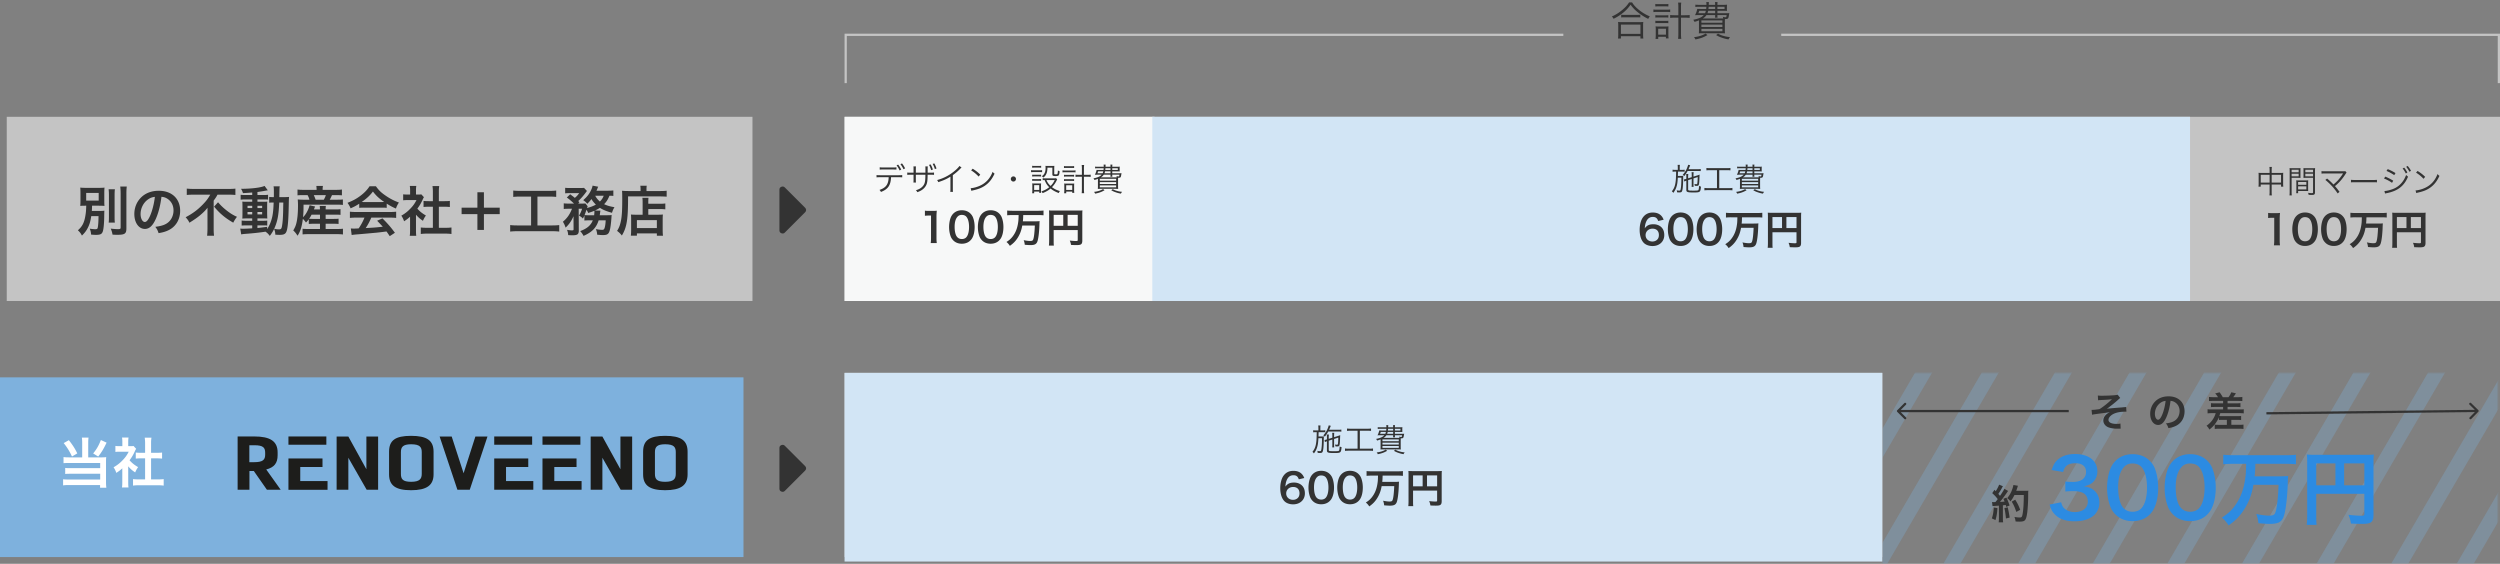 <svg width="1113" height="251" fill="none" xmlns="http://www.w3.org/2000/svg"><rect width="100%" height="100%" fill="#808080" stroke="none"/><path d="M725.262 1.078c-.792 1.224-1.494 2.034-2.772 3.132a18.774 18.774 0 01-4.896 3.132c.414.414.558.612.756 1.026a20.812 20.812 0 003.816-2.34c1.584-1.224 2.574-2.25 3.78-3.942a15.121 15.121 0 002.772 3.024 25.161 25.161 0 005.076 3.312c.216-.45.396-.756.72-1.134-1.71-.684-3.402-1.692-4.932-2.952-1.386-1.134-2.214-2.034-2.97-3.258h-1.35zm-3.51 6.696c.378-.054.846-.072 1.404-.072h5.598c.684 0 1.116.018 1.512.072V6.55c-.378.054-.81.072-1.512.072h-5.58c-.666 0-1.098-.018-1.422-.072v1.224zm-.126 9.396v-1.044h8.694v1.044h1.296a12.51 12.51 0 01-.108-1.764v-3.978c0-.702.018-1.17.09-1.656-.378.054-.756.072-1.404.072h-8.442c-.648 0-1.026-.018-1.404-.072.072.504.09.99.09 1.656v3.978c0 .684-.036 1.206-.108 1.764h1.296zm0-6.228h8.694v4.122h-8.694v-4.122zm25.578-4.158h-1.584c-.9 0-1.512-.036-2.07-.108v1.296a17.564 17.564 0 012.07-.108h1.584v6.876c0 1.278-.036 1.854-.126 2.574h1.44c-.108-.684-.144-1.422-.144-2.574V7.864h1.71c.9 0 1.494.036 2.16.108V6.676c-.594.072-1.188.108-2.16.108h-1.71V3.148c0-.774.036-1.44.126-1.998h-1.422c.09.648.126 1.152.126 1.998v3.636zm-10.26-3.888c.396-.054.846-.072 1.458-.072h2.934c.612 0 .954.018 1.422.072V1.762c-.432.072-.792.09-1.422.09h-2.934c-.648 0-1.026-.018-1.458-.09v1.134zm-.846 2.502c.504-.072.954-.09 1.548-.09h4.356c.648 0 1.134.018 1.566.09V4.21c-.414.072-.864.108-1.566.108h-4.338c-.648 0-1.08-.036-1.566-.108v1.188zm.864 2.448a8.71 8.71 0 011.296-.072h3.204c.576 0 .81.018 1.278.072V6.748c-.396.054-.666.072-1.278.072h-3.204c-.63 0-.918-.018-1.296-.072v1.098zm0 2.484a8.556 8.556 0 011.296-.072h3.204c.612 0 .846.018 1.278.072V9.232c-.396.054-.666.072-1.278.072h-3.204c-.648 0-.936-.018-1.296-.072v1.098zm1.278 6.066h3.42v.702h1.206a9.383 9.383 0 01-.108-1.53v-2.376c0-.684.018-1.026.072-1.44-.36.036-.702.054-1.224.054h-3.294c-.576 0-.864-.018-1.26-.072.072.468.09.882.09 1.476v2.394c0 .684-.036 1.206-.108 1.728h1.206v-.936zm-.018-3.618h3.456v2.664h-3.456v-2.664zm26.37-6.894v-1.08h2.574c.684 0 1.188.018 1.71.054-.054-.288-.054-.414-.054-1.008v-.612c0-.54.018-.81.072-1.17-.396.072-.882.09-1.71.09h-2.592v-.18c0-.45.018-.684.09-1.062h-1.188c.072.378.09.612.09 1.044v.198h-2.862c.036-.648.054-1.062.072-1.224h-1.17c.072.468.09.666.09 1.224h-3.168c-.9 0-1.332-.018-1.782-.09v1.044c.522-.072 1.044-.09 1.782-.09h3.132a8.867 8.867 0 01-.09.972h-2.322c-.828 0-1.242-.018-1.638-.054-.252 1.152-.504 1.854-1.008 2.826.468-.036.918-.054 1.602-.054h2.304c-.936 1.026-2.16 1.566-4.716 2.106.288.306.432.558.576.918 1.008-.288 1.386-.414 1.998-.684v3.996c0 .846-.018 1.44-.072 1.818.468-.054 1.152-.072 1.998-.072h7.65c.864 0 1.548.018 2.016.072-.054-.432-.072-.936-.072-1.854v-2.898c0-.648.018-1.206.036-1.656.198.018.342.018.468.018.432 0 .738-.108.918-.324.18-.216.27-.54.414-1.458.072-.45.072-.468.162-.864-.432.054-.72.054-1.728.054h-3.582zm1.494 2.322h-8.01c.702-.396 1.17-.81 1.638-1.494h3.87v.18c0 .396-.018.666-.09.972h1.188c-.072-.306-.09-.576-.09-.99v-.162h4.104c-.126.936-.162.972-.576.972-.27 0-.612-.072-1.116-.234.09.27.126.432.18.756h-1.098zm-6.642-3.402c-.108.468-.18.666-.36 1.08h-2.97c.126-.306.198-.486.396-1.08h2.934zm4.14 0v1.08h-3.438c.18-.432.234-.612.324-1.08h3.114zm0-1.782v.972h-2.988c.036-.36.036-.378.09-.972h2.898zm1.008 0h3.168v.972h-3.168v-.972zm-7.128 6.048h9.342v1.062h-9.342V9.07zm0 1.89h9.342v1.062h-9.342V10.96zm0 1.89h9.342v1.08h-9.342v-1.08zm1.872 2.106c-1.656.9-2.97 1.296-5.184 1.602.288.306.45.576.648 1.008 2.412-.504 3.492-.9 5.364-1.944l-.828-.666zm4.68.666c1.098.63 1.638.864 2.844 1.26 1.026.342 1.566.468 2.664.666.252-.468.342-.612.684-1.026-1.188-.126-1.782-.234-2.7-.486-1.062-.288-1.584-.486-2.646-1.062l-.846.648z" fill="#333"/><path d="M0 168h331v80H0v-80z" fill="#7EB1DD"/><g clip-path="url(#clip0)" fill="#1D1D1B"><path d="M118.818 218.021l-5.83-8.345h-1.939v8.345h-5.259v-23.712h7.392c7.084 0 10.416 2.096 10.416 7.125v1.237c0 3.524-1.527 5.42-5.069 6.343l6.423 9.007h-6.134zm-5.636-12.26c3.803 0 4.872-1.057 4.872-3.323v-.8c0-2.244-.72-3.418-4.8-3.418h-2.248v7.541h2.176zm32.111-11.452h-16.879v3.696h16.879v-3.696zm-11.619 19.864v-6.251h9.901v-3.82h-15.161v13.944h17.409v-3.873h-12.149zm29.443-19.833v14.575l-8.033-14.575h-5.22v23.681h5.22v-14.226l8.148 14.226h5.105V194.34h-5.22zm10.096 16.817v-10.036c0-5.025 2.707-7.087 9.786-7.087 7.08 0 10.025 2.062 10.025 7.087v10.036c0 4.898-3.048 7.087-10.025 7.087s-9.786-2.189-9.786-7.087zm14.551-.208v-9.617c0-2.156-.684-3.545-4.749-3.545-3.811 0-4.531 1.389-4.531 3.545v9.617c0 2.259.72 3.549 4.531 3.549s4.749-1.29 4.749-3.549zm29.261-16.609l-7.895 23.706h-5.485l-7.922-23.706h5.37l5.299 16.358 5.251-16.358h5.382zm19.887-.031h-16.883v3.696h16.883v-3.696zm-11.627 19.864v-6.251h9.901v-3.82h-15.157v13.944h17.405v-3.873h-12.149zm33.104-19.864h-16.875v3.696h16.875v-3.696zm-11.616 19.864v-6.251h9.902v-3.82h-15.161v13.944h17.409v-3.873h-12.15zm29.444-19.833v14.575l-8.034-14.575h-5.22v23.681h5.22v-14.226l8.145 14.226h5.105V194.34h-5.216zm10.095 16.817v-10.036c0-5.025 2.707-7.087 9.787-7.087 7.08 0 10.016 2.062 10.016 7.087v10.036c0 4.898-3.051 7.087-10.016 7.087s-9.787-2.189-9.787-7.087zm14.544-.208v-9.617c0-2.156-.681-3.545-4.749-3.545-3.815 0-4.531 1.389-4.531 3.545v9.617c0 2.259.716 3.549 4.531 3.549 3.815 0 4.749-1.29 4.749-3.549z"/></g><path d="M36.589 203.621H30.78c-1.08 0-1.704-.024-2.496-.144v2.736c.72-.072 1.416-.096 2.472-.096h13.848v2.304H31.357c-1.152 0-1.776-.024-2.328-.096v2.688c.576-.072 1.248-.096 2.304-.096h13.272v2.568H30.589c-1.176 0-1.824-.024-2.496-.12v2.736c.672-.12 1.488-.168 2.616-.144h13.848v1.176h2.784c-.096-.768-.144-1.56-.144-2.736v-8.88c0-.84.024-1.392.096-2.016-.648.096-1.104.12-1.92.12h-6.096v-6.432c0-1.032.048-1.752.144-2.376h-2.976c.096.672.144 1.392.144 2.376v6.432zm-8.232-6.36c1.608 2.016 2.592 3.624 3.696 5.976l2.352-1.392c-.984-2.064-1.968-3.6-3.744-5.88l-2.304 1.296zm16.56-1.368c-1.032 2.616-1.848 4.008-3.432 5.976l2.232 1.392c1.56-1.992 2.328-3.264 3.744-6.192l-2.544-1.176zm12.168 11.712c1.032 1.2 1.848 1.896 3.096 2.712.384-.912.744-1.584 1.32-2.352-1.584-.912-2.688-1.776-3.816-3.048 1.152-1.584 1.608-2.376 2.4-4.104.168-.408.312-.648.528-1.008l-1.152-1.248c-.312.048-.648.072-1.392.072h-.984v-1.968c0-.792.048-1.32.144-1.872h-2.904c.096.552.144 1.2.144 1.824v2.016h-1.2c-.792 0-1.296-.024-1.896-.096v2.664a16.433 16.433 0 012.016-.096H57.3c-.792 1.536-1.488 2.52-2.616 3.696-1.296 1.368-2.448 2.28-4.128 3.24.504.72.936 1.584 1.224 2.496 1.224-.792 1.728-1.176 2.664-2.04v6.024c0 1.128-.024 1.776-.144 2.496h2.904c-.096-.72-.12-1.32-.12-2.448v-6.96zm10.176-3.552h2.544c.84 0 1.584.048 2.352.12v-2.712c-.672.096-1.272.12-2.352.12H67.26v-4.224c0-1.032.024-1.536.168-2.496h-3c.12.936.168 1.512.168 2.496v4.224h-1.8c-1.032 0-1.656-.024-2.352-.12v2.712c.768-.072 1.536-.12 2.352-.12h1.8v9.384H61.98c-1.152 0-1.992-.048-2.76-.144v2.904c.84-.12 1.752-.168 2.712-.168h8.208c.96 0 1.896.048 2.736.168v-2.904c-.744.096-1.536.144-2.736.144h-2.88v-9.384z" fill="#fff"/><path d="M3 52h332v82H3V52z" fill="#C4C4C4"/><path d="M43.864 96.208c-.024 2.496-.144 4.176-.36 5.184-.096.48-.36.648-1.032.648-.72 0-1.392-.072-2.52-.24.36.864.528 1.56.6 2.64 1.056.096 1.608.12 2.136.12 2.064 0 2.712-.36 3.12-1.656.36-1.152.6-4.104.6-7.44.024-.96.024-1.2.072-1.68-.648.096-1.296.12-2.28.12h-3.312c.048-.912.072-1.032.096-2.328h2.52c1.368 0 2.232.024 3.024.096-.072-.552-.096-1.032-.096-2.496v-3.12c0-1.176.024-1.704.096-2.544-.672.096-1.416.12-2.952.12h-4.848c-1.392 0-2.256-.024-3-.12.072.912.096 1.416.096 2.64v2.904c0 1.224-.024 1.776-.096 2.616.768-.072 1.248-.096 2.664-.096-.048 1.968-.144 3.12-.408 4.632-.528 3-1.368 4.632-3.312 6.312.888.84 1.176 1.2 1.8 2.352 1.32-1.272 2.04-2.256 2.784-3.768.672-1.416 1.032-2.712 1.368-4.896h3.24zm-5.496-10.32h5.568v3.432h-5.568v-3.432zm9.984-1.632c.096.744.144 1.56.144 2.928v9.12c0 1.608-.024 2.112-.12 2.808h2.76c-.096-.72-.12-1.32-.12-2.856v-9.072c0-1.416.024-2.136.144-2.928h-2.808zm5.184-1.224c.12 1.056.168 2.112.168 3.264v15c0 .576-.24.72-1.152.72-.696 0-1.872-.072-3.264-.24.408.912.624 1.632.816 2.688 1.128.048 1.464.072 1.992.072 3.504 0 4.176-.48 4.176-2.904V86.296c0-1.368.048-2.304.168-3.264h-2.904zm18.336 4.584c1.056.096 1.68.288 2.424.72 1.92 1.152 2.952 3.024 2.952 5.328 0 2.568-1.248 4.848-3.336 6-1.128.648-2.568 1.032-4.776 1.32.768 1.008 1.056 1.536 1.464 2.808 1.68-.288 2.616-.528 3.768-1.008 3.672-1.488 5.832-4.8 5.832-8.952 0-5.4-3.744-8.904-9.504-8.904-3.408 0-6.24 1.152-8.256 3.36-1.704 1.872-2.64 4.344-2.64 6.984 0 3.864 1.968 6.648 4.704 6.648 1.968 0 3.504-1.416 4.872-4.512 1.2-2.712 2.04-6.024 2.496-9.792zm-2.928.024c-.288 2.712-1.08 5.952-1.992 8.112-.864 2.064-1.68 3.072-2.472 3.072-1.056 0-1.896-1.56-1.896-3.528 0-2.568 1.248-5.04 3.264-6.48.984-.696 1.848-1.032 3.096-1.176zm24.672-.984c-1.032 1.8-1.824 2.856-3.408 4.464-2.232 2.304-4.464 3.96-7.56 5.592.864.96 1.296 1.584 1.68 2.448 2.136-1.344 3.384-2.208 4.56-3.168 1.512-1.248 2.664-2.4 3.504-3.504-.024 1.056-.024 1.368-.024 2.232v7.2c0 1.008-.072 2.112-.168 3.024h3.096c-.12-.912-.168-1.896-.168-3.024v-12.6c.936-1.272 1.224-1.728 1.704-2.664h4.848c1.032 0 2.16.048 3.12.144v-2.832c-.768.096-1.776.144-3.192.144H86.344c-1.2 0-2.232-.048-3.192-.144V86.8c.96-.096 2.256-.144 3.288-.144h7.176zm1.704 5.328c2.376 2.928 4.896 5.064 8.52 7.152.528-1.056.96-1.704 1.656-2.616-1.752-.768-3.12-1.632-4.92-3.072-1.392-1.128-2.304-2.016-3.504-3.408l-1.752 1.944zm16.968-5.16h-2.928c-.984 0-1.584-.024-2.232-.12v2.208c.672-.096 1.224-.12 2.232-.12h2.928v1.032h-2.064c-1.056 0-1.68-.024-2.352-.072.048.6.072 1.056.072 2.184v3.096c0 1.176-.024 1.68-.072 2.28a29.345 29.345 0 012.328-.072h2.088v1.056h-2.448c-1.08 0-1.584-.024-2.256-.12v2.256c.648-.072 1.464-.096 2.232-.096h2.472v1.32c-2.544.144-3 .168-4.08.168-.528 0-.744 0-1.248-.048l.432 2.568c.576-.096.936-.144 1.392-.192 4.392-.336 6.144-.528 9.432-1.008.816.576 1.392 1.152 1.896 1.896.96-1.296 1.344-1.92 1.92-3.144.384 1.032.504 1.536.552 2.592.36.024 1.536.072 1.92.072 1.8 0 2.568-.36 3-1.416.6-1.392.912-4.776 1.032-10.968.072-3.456.072-3.648.168-4.512-.648.072-1.224.096-2.256.096h-2.088c.072-4.152.072-4.152.192-4.8h-2.76c.12.672.144 1.056.144 3.048 0 .744 0 1.152-.024 1.752h-.36c-.816 0-1.224-.024-1.704-.096v2.592c.624-.072 1.008-.096 1.992-.096-.12 3.096-.264 4.584-.624 6.336-.456 2.04-1.248 3.984-2.28 5.52v-1.032c-2.256.312-3.072.408-4.32.528v-1.176h2.688c.912 0 1.248.024 1.68.12V98.2c-.552.072-1.056.096-2.256.096h-2.112V97.24h2.232c1.128 0 1.608 0 2.16.048-.024-.312-.048-1.032-.072-2.184v-3.24c0-1.224.024-1.608.072-2.112-.504.048-.936.072-2.016.072h-2.376v-1.032h3c1.056 0 1.368.024 1.728.096v-2.184c-.552.096-1.104.12-2.232.12h-2.496V85.48c1.2-.168 2.4-.36 3.288-.528a18.605 18.605 0 011.32-.216l-1.44-1.968c-1.632.768-5.76 1.272-10.464 1.296.456.816.648 1.248.84 1.92 1.8-.096 2.472-.144 4.128-.288v1.128zm0 4.8v1.008H110.2v-1.008h2.088zm2.328 0h2.088v1.008h-2.088v-1.008zm-2.328 2.76v1.056H110.2v-1.056h2.088zm2.328 0h2.088v1.056h-2.088v-1.056zm11.52-4.224c-.024.792-.024.936-.048 1.68-.024 1.944-.024 1.944-.048 2.784-.096 2.664-.168 3.696-.336 4.968-.288 2.232-.456 2.52-1.536 2.52-.528 0-.888-.048-2.112-.24 1.464-3.216 2.016-6 2.256-11.712h1.824zm11.328 9.552a20.213 20.213 0 012.208-.096h2.784v2.328h-5.496c-1.032 0-1.656-.024-2.256-.12v2.544c.84-.096 1.488-.12 2.304-.12h13.32c.912 0 1.632.048 2.352.144v-2.568c-.6.072-1.32.12-2.28.12h-5.424v-2.328h3.6c1.056 0 1.464.024 2.16.096V97.36c-.6.072-1.032.096-2.16.096h-3.6V95.56h4.296c1.104 0 1.632.024 2.328.096v-2.544c-.6.096-1.128.12-2.304.12h-4.32c0-.696.024-1.032.096-1.536h-2.736c.072.408.096.792.096 1.536h-2.688c.288-.696.288-.696.528-1.296l-2.424-.552c-.48 1.536-.696 2.064-1.248 3.072-.528.96-1.008 1.584-1.68 2.256.168-1.824.216-2.808.216-5.592h14.832c1.248 0 1.92.024 2.688.12v-2.448c-.672.096-1.392.12-2.688.12H146.8c.408-.72.528-.984 1.008-2.04h1.848c1.272 0 1.872.024 2.568.096v-2.592c-.696.096-1.464.144-2.712.144h-5.88v-.24c0-.576.048-1.008.144-1.512h-2.952c.072.552.12 1.008.12 1.512v.24h-5.88c-1.224 0-1.968-.048-2.616-.144v2.592c.672-.072 1.176-.096 2.448-.096h2.04c.456.864.576 1.152.816 2.04h-2.472c-1.08 0-1.8-.024-2.736-.12.072.792.12 1.68.12 2.64 0 3.432-.264 6.12-.744 7.992-.312 1.2-.648 1.944-1.368 3.168.792.744 1.128 1.152 1.92 2.352 1.272-1.968 1.92-4.008 2.352-7.512.552.528.912.96 1.392 1.656.648-.696.864-.96 1.248-1.464v2.088zm4.992-4.152v1.896h-2.808c-1.008 0-1.56-.024-2.04-.072.456-.624.696-1.056 1.104-1.824h3.744zm-1.944-6.648c-.288-.84-.432-1.224-.816-2.04h5.376c-.312.864-.48 1.248-.912 2.04h-3.648zm19.416 3.624a19.2 19.2 0 012.064-.096h8.016c.912 0 1.536.024 2.16.096v-1.872c1.68 1.056 2.592 1.536 4.104 2.184.336-.984.648-1.656 1.32-2.688-2.184-.792-4.128-1.8-6.168-3.24-1.824-1.272-2.784-2.208-4.056-3.984h-2.856c-.984 1.536-2.208 2.808-3.792 4.032-1.824 1.416-3.432 2.304-6.024 3.336.6.816.984 1.488 1.392 2.448 1.68-.744 2.352-1.104 3.84-2.064v1.848zm2.088-2.592c-.432 0-.576 0-.984-.024 2.232-1.56 3.72-2.952 4.992-4.656 1.44 1.896 2.808 3.144 5.016 4.656-.456.024-.672.024-1.056.024h-7.968zm.24 6.936c-.648 1.632-1.392 3.024-2.568 4.8a53.393 53.393 0 01-2.112.096c-.336 0-.744-.024-1.392-.072l.384 2.928c.552-.12 1.752-.24 3.096-.336.96-.072 5.712-.504 8.088-.72a185.25 185.25 0 004.32-.528c.408.576.648.912 1.44 2.088l2.304-1.512c-1.944-2.616-2.976-3.816-5.544-6.408l-2.376 1.056a111.532 111.532 0 012.52 2.664c-3.36.36-3.36.36-7.608.6 1.008-1.488 1.752-2.904 2.496-4.656h8.256c1.2 0 2.016.048 2.808.144V94.24c-.792.096-1.632.144-2.808.144h-14.952c-1.128 0-2.04-.048-2.832-.144v2.784c.792-.096 1.608-.144 2.832-.144h3.648zm22.944-1.296c1.032 1.2 1.848 1.896 3.096 2.712.384-.912.744-1.584 1.32-2.352-1.584-.912-2.688-1.776-3.816-3.048 1.152-1.584 1.608-2.376 2.4-4.104.168-.408.312-.648.528-1.008l-1.152-1.248c-.312.048-.648.072-1.392.072h-.984V84.64c0-.792.048-1.32.144-1.872h-2.904c.096.552.144 1.2.144 1.824v2.016h-1.2c-.792 0-1.296-.024-1.896-.096v2.664a16.433 16.433 0 012.016-.096h3.912c-.792 1.536-1.488 2.52-2.616 3.696-1.296 1.368-2.448 2.28-4.128 3.24.504.72.936 1.584 1.224 2.496 1.224-.792 1.728-1.176 2.664-2.04v6.024c0 1.128-.024 1.776-.144 2.496h2.904c-.096-.72-.12-1.32-.12-2.448v-6.96zm10.176-3.552h2.544c.84 0 1.584.048 2.352.12V89.44c-.672.096-1.272.12-2.352.12h-2.544v-4.224c0-1.032.024-1.536.168-2.496h-3c.12.936.168 1.512.168 2.496v4.224h-1.8c-1.032 0-1.656-.024-2.352-.12v2.712c.768-.072 1.536-.12 2.352-.12h1.8v9.384h-2.616c-1.152 0-1.992-.048-2.76-.144v2.904c.84-.12 1.752-.168 2.712-.168h8.208c.96 0 1.896.048 2.736.168v-2.904c-.744.096-1.536.144-2.736.144h-2.88v-9.384zm20.064 3.288h7.032v-2.88h-7.032V85.6h-2.904v6.84h-7.032v2.88h7.032v7.056h2.904V95.32zm21-7.8v12.84h-6c-1.464 0-2.328-.048-3.312-.168v2.904c1.008-.12 2.016-.168 3.264-.168h15.312c1.296 0 2.376.048 3.264.168v-2.904c-.96.12-1.872.168-3.264.168h-6.432V87.52h5.28c1.296 0 2.088.048 3.072.144v-2.832c-.912.096-1.68.144-3.096.144h-12.912c-1.464 0-2.28-.048-3.12-.144v2.832a27.962 27.962 0 013.096-.144h4.848zm27.48 10.584c-.96 2.28-2.544 3.624-5.616 4.776a9.774 9.774 0 011.488 2.136c3.792-1.656 5.688-3.624 6.72-6.912h3.144c-.072 1.2-.144 1.92-.312 2.712-.264 1.224-.504 1.512-1.272 1.512-.72 0-1.656-.12-2.76-.336.36 1.008.48 1.536.552 2.496 1.104.12 1.872.168 2.544.168 1.872 0 2.496-.384 2.976-1.848.336-.984.648-3.168.84-6.024.024-.504.024-.504.096-1.056-.432.072-.84.096-1.896.096h-3.408c.048-.432.096-.6.12-.936.024-.216.048-.264.048-.384a8.05 8.05 0 01.072-.432c0-.144 0-.144.024-.312l-2.448-.024c1.032-.48 1.584-.768 2.232-1.224 1.392.912 2.784 1.488 5.4 2.232.36-1.152.528-1.56 1.104-2.496-2.064-.36-3.192-.672-4.608-1.344 1.128-1.2 1.632-1.992 2.376-3.768.744 0 1.176.024 1.728.096v-2.448c-.624.072-1.416.12-2.544.12h-4.968c.192-.408.288-.624.408-.936.144-.384.288-.72.36-.84l-2.496-.48c-.144.744-.264 1.08-.6 1.824-.816 1.824-1.776 3.072-3.576 4.632.744.504 1.272.96 1.824 1.632.936-.984 1.272-1.344 1.848-2.112.504.888 1.128 1.656 1.968 2.472-1.176.648-2.424 1.128-3.936 1.488a4.39 4.39 0 01.288-.744l-1.032-1.272c-.456.048-.912.072-1.752.072h-1.44l.528-.576c-.216-.264-.312-.336-.528-.576.936-.768 2.328-2.352 3.36-3.768.24-.336.432-.576.528-.696l-1.296-1.392c-.504.048-.816.072-2.04.072h-4.104c-1.056 0-1.608-.024-2.256-.096v2.472c.624-.072 1.224-.096 2.064-.096h4.176c-.624.888-1.152 1.488-1.944 2.112-.6-.528-.72-.6-2.064-1.608l-1.488 1.44c1.104.792 2.04 1.584 3.192 2.712h-2.4c-.984 0-1.56-.024-2.16-.12v2.544c.552-.096 1.104-.12 2.016-.12h1.656c-1.032 2.592-2.112 4.128-4.056 5.784.552.888.84 1.488 1.2 2.616 1.512-1.392 2.616-2.976 3.528-5.088l.024 5.736c.024.48-.12.576-.768.576-.456 0-1.152-.072-2.136-.24.336.888.456 1.44.504 2.352.72.048 1.464.072 1.992.072 1.152 0 1.896-.168 2.232-.48.36-.36.504-.864.504-1.608l-.048-9.72h1.512a12.784 12.784 0 01-1.368 3.048c.792.432 1.08.648 1.752 1.32.312-.648.408-.816.648-1.416V98.2c.528-.072.96-.096 1.896-.096h1.848zm-1.704-2.28c-1.08 0-1.536-.024-1.968-.072.336-.864.528-1.368.84-2.376.384.6.504.792.792 1.44 1.32-.432 1.824-.6 2.736-.984a.468.468 0 01.024.192c0 .576-.048 1.128-.12 1.8h-2.304zm6.552-8.688c-.456 1.152-.84 1.704-1.704 2.592-.936-.84-1.608-1.656-2.064-2.592h3.768zm17.328 8.448h-3.072c-1.008 0-1.536-.024-2.136-.096.072.624.096 1.224.096 2.112v4.368c0 1.32-.048 2.28-.144 2.952h2.712v-1.008h8.88v1.032h2.736c-.12-.768-.144-1.632-.144-3.12v-3.912c0-1.032.024-1.656.096-2.424-.576.072-1.104.096-2.112.096h-4.392v-2.52h5.136c.936 0 1.752.048 2.448.144v-2.64c-.552.096-1.32.144-2.544.144h-5.04v-.288c0-1.32.024-1.824.096-2.376h-2.736c.096.6.12 1.056.12 2.376v5.16zm-2.544 2.4h8.88v3.552h-8.88v-3.552zm1.632-12.936h-5.424a32.51 32.51 0 01-2.832-.12c.072.84.096 1.608.096 3.648 0 4.728-.144 7.296-.504 9.336-.384 2.088-.84 3.384-1.8 4.872 1.056.816 1.416 1.176 2.136 2.064 2.208-3.6 2.784-7.224 2.76-17.4h14.208c1.176 0 2.256.048 2.976.12v-2.664c-.648.096-1.608.144-3.024.144h-5.952v-.864c0-.696.024-1.104.12-1.488h-2.88c.072.432.12.816.12 1.464v.888z" fill="#333"/><path d="M376 52h737v82H376V52zm0 114h462v82H376v-82z" fill="#C4C4C4"/><path d="M376 52h138v82H376V52z" fill="#F7F8F8"/><path d="M376 15h320v1H376v-1zm417 0h320v1H793v-1zm319 1h1v21h-1V16zm-736 0h1v21h-1V16z" fill="#C4C4C4"/><mask id="a" maskUnits="userSpaceOnUse" x="838" y="166" width="274" height="85"><path d="M838 166h274v85H838v-85z" fill="#C4C4C4"/></mask><g mask="url(#a)" fill="#7EB1DD" fill-opacity=".3"><path d="M914.642 110.376l3.022 7.822-85.995 147.422-3.022-7.822 85.995-147.422zm-27.393-3.901l3.022 7.822-85.995 147.422-3.022-7.822 85.995-147.422zm268.451 38.227l3.02 7.822-85.99 147.422-3.02-7.822 85.99-147.422zm-211.002-30.047l3.022 7.822-85.995 147.422-3.022-7.821 85.995-147.423zm30.681 4.369l3.022 7.822-85.995 147.422-3.022-7.822 85.995-147.422zm30.681 4.369l3.02 7.822-85.994 147.422-3.022-7.821 85.996-147.423zm30.68 4.369l3.02 7.822-85.994 147.422-3.022-7.822 85.996-147.422zm30.68 4.369l3.02 7.822-85.993 147.422-3.023-7.822 85.996-147.422zm30.68 4.369l3.02 7.821-85.99 147.423-3.03-7.822 86-147.422zm30.68 4.369l3.02 7.822-85.99 147.422-3.03-7.822 86-147.422z"/></g><path d="M417.064 108.216c-.108-.738-.144-1.386-.144-2.34v-9.108c0-1.08.036-1.908.144-2.97-.648.072-.918.09-1.836.09h-1.656c-.846 0-1.242-.018-1.8-.108v2.286a16.008 16.008 0 011.854-.108h.864v9.918c0 .936-.036 1.638-.144 2.34h2.718zm11.14.288c1.872 0 3.366-.72 4.374-2.124.846-1.17 1.332-3.114 1.332-5.328 0-1.476-.234-2.916-.702-4.176-.234-.648-.648-1.278-1.188-1.818-.954-.954-2.268-1.458-3.798-1.458-1.998 0-3.618.882-4.59 2.502-.666 1.098-1.098 3.078-1.098 4.986 0 1.458.234 2.862.702 4.14.234.648.648 1.278 1.188 1.818.954.954 2.25 1.458 3.78 1.458zm.018-2.088c-.99 0-1.746-.378-2.304-1.17-.576-.828-.918-2.394-.918-4.284 0-1.962.396-3.438 1.188-4.374.522-.63 1.152-.918 2.016-.918.81 0 1.53.27 1.962.756.81.882 1.26 2.52 1.26 4.608 0 2.106-.45 3.78-1.26 4.626-.45.486-1.152.756-1.944.756zm12.797 2.088c1.872 0 3.366-.72 4.374-2.124.846-1.17 1.332-3.114 1.332-5.328 0-1.476-.234-2.916-.702-4.176-.234-.648-.648-1.278-1.188-1.818-.954-.954-2.268-1.458-3.798-1.458-1.998 0-3.618.882-4.59 2.502-.666 1.098-1.098 3.078-1.098 4.986 0 1.458.234 2.862.702 4.14.234.648.648 1.278 1.188 1.818.954.954 2.25 1.458 3.78 1.458zm.018-2.088c-.99 0-1.746-.378-2.304-1.17-.576-.828-.918-2.394-.918-4.284 0-1.962.396-3.438 1.188-4.374.522-.63 1.152-.918 2.016-.918.81 0 1.53.27 1.962.756.81.882 1.26 2.52 1.26 4.608 0 2.106-.45 3.78-1.26 4.626-.45.486-1.152.756-1.944.756zm12.454-10.674c-.054 2.214-.072 2.394-.252 3.582-.36 2.394-1.134 4.302-2.394 5.94-.792 1.026-1.458 1.62-2.772 2.466a6.267 6.267 0 011.512 1.728c1.62-1.152 2.574-2.142 3.528-3.654 1.026-1.656 1.62-3.24 1.998-5.382h5.598c-.126 3.132-.378 5.328-.738 6.21-.198.504-.522.648-1.404.648-.702 0-1.782-.144-2.826-.36.288.72.396 1.242.486 2.052 1.584.126 1.962.144 2.556.144 1.782 0 2.574-.396 3.024-1.512.45-1.098.81-3.96.936-7.128.054-1.602.054-1.62.108-2.034-.54.072-1.242.09-2.304.09h-5.166c.108-.99.126-1.386.162-2.79h6.75c.81 0 1.584.036 2.286.108v-2.124a22.26 22.26 0 01-2.304.108h-11.574a21.53 21.53 0 01-2.304-.108v2.124a23.662 23.662 0 012.322-.108h2.772zm15.606 6.678h10.71v4.392c0 .432-.108.486-.81.486-.648 0-1.548-.072-2.736-.198.324.738.45 1.242.558 1.944.702.036 1.692.072 2.394.072.972 0 1.548-.072 1.89-.252.522-.27.738-.774.738-1.692V95.634c0-.972.018-1.44.072-1.962-.432.054-.972.072-1.962.072h-10.944c-.954 0-1.422-.018-1.998-.072.054.522.072.972.072 1.728v11.772c0 .936-.036 1.584-.108 2.16h2.214c-.072-.414-.09-.954-.09-2.088v-4.824zm4.266-1.89h-4.266v-4.878h4.266v4.878zm1.944 0v-4.878h4.5v4.878h-4.5zM400.06 78.896c.882 0 1.176.014 1.61.07V77.93c-.462.07-.728.084-1.624.084h-8.19c-.882 0-1.162-.014-1.624-.084v1.036c.434-.056.728-.07 1.61-.07h3.794c-.112 3.192-1.204 4.69-4.102 5.656.336.322.476.504.658.91 3.164-1.232 4.34-2.94 4.508-6.566h3.36zm-8.414-3.374c.392-.056.63-.07 1.596-.07h4.256c.882.014 1.414.028 1.596.042v-1.008c-.49.056-.854.07-1.61.07h-4.228c-.91 0-1.19-.014-1.61-.098v1.064zm7.504-1.904c.392.448 1.036 1.512 1.358 2.268l.714-.392a10.895 10.895 0 00-1.372-2.212l-.7.336zm1.722-.518c.518.658 1.078 1.582 1.358 2.254l.714-.392a11.653 11.653 0 00-1.372-2.212l-.7.35zm6.86 3.78v-1.666c0-.616.014-.798.056-1.134h-1.134c.042.308.056.434.056 1.176v1.624h-1.162c-.882 0-1.162-.014-1.638-.084v1.064c.448-.056.728-.07 1.624-.07h1.176v2.296c0 .742-.014.882-.056 1.176h1.134c-.042-.322-.056-.518-.056-1.134V77.79h4.256c-.028 2.24-.112 3.08-.42 3.92-.56 1.414-1.974 2.506-3.808 2.968.322.308.462.518.63.882 1.89-.644 3.15-1.624 3.906-3.024.518-1.008.672-2.044.686-4.746h1.232c.896 0 1.176.014 1.624.07v-1.064c-.476.07-.756.084-1.638.084h-1.204v-1.47c.014-.924.014-.938.056-1.33h-1.092c.042.322.042.448.042 1.428v1.372h-4.27zm5.852-3.472c.378.63.658 1.302.994 2.338l.742-.252c-.322-.994-.546-1.484-.994-2.296l-.742.21zm1.638-.434c.336.546.714 1.442.98 2.296l.728-.252a10.853 10.853 0 00-.994-2.282l-.714.238zm11.906.91c-.392.658-1.372 1.638-2.674 2.646-2.212 1.736-4.634 2.94-7.266 3.626.28.35.35.49.546.938 2.562-.868 3.584-1.33 5.404-2.45v5.32c0 .77-.014 1.092-.084 1.456h1.218c-.056-.378-.07-.686-.07-1.484v-5.964c1.204-.868 2.394-1.89 3.276-2.814.35-.378.364-.406.616-.588l-.966-.686zm5.222 1.974a15.46 15.46 0 013.332 2.744l.728-.868c-1.008-.994-1.876-1.68-3.374-2.632l-.686.756zm.098 9.1c.35-.112.462-.14.84-.224 2.338-.532 3.78-1.106 5.222-2.086 1.848-1.274 3.15-2.912 4.27-5.348-.392-.266-.532-.392-.854-.826-1.134 2.968-3.01 5.026-5.712 6.23-1.302.602-2.982 1.036-4.074 1.078l.308 1.176zm18.718-6.426c-.63 0-1.148.518-1.148 1.148 0 .63.518 1.148 1.148 1.148.63 0 1.148-.518 1.148-1.148 0-.63-.518-1.148-1.148-1.148zm18.984.798c-.21.042-.462.056-1.05.056h-3.906c-.406 0-.714-.014-.994-.07v.91c.294-.042.462-.056.84-.07.714 1.624 1.106 2.226 2.072 3.192-1.008.812-2.044 1.372-3.486 1.862.252.252.378.42.546.77 1.498-.588 2.604-1.232 3.556-2.058 1.036.868 1.96 1.372 3.626 2.03.154-.35.28-.56.504-.882-1.54-.49-2.52-.98-3.514-1.75a10.897 10.897 0 002.058-2.954c.182-.378.182-.378.266-.518l-.518-.518zm-.588.826c-.546 1.148-1.022 1.82-1.834 2.632-.938-.896-1.358-1.498-1.862-2.632h3.696zm-10.052-5.474c.308-.042.63-.056 1.064-.056h1.89c.448 0 .714.014 1.064.056V73.8c-.336.056-.588.07-1.064.07h-1.89c-.49 0-.728-.014-1.064-.07v.882zm-.476 1.988a8.779 8.779 0 011.12-.056h2.772c.504 0 .742.014 1.022.056v-.938c-.322.056-.546.07-1.12.07h-2.674c-.532 0-.798-.014-1.12-.07v.938zm.49 1.932a6.774 6.774 0 011.008-.056h1.974c.434 0 .658.014.994.056v-.854c-.294.042-.49.056-.994.056h-1.974c-.49 0-.742-.014-1.008-.056v.854zm0 1.932a6.655 6.655 0 011.008-.056h1.974c.476 0 .602.014.994.056v-.854c-.252.042-.518.056-.994.056h-1.974c-.49 0-.728-.014-1.008-.056v.854zm.882 5.516v-.756h2.254v.574h.868a7.327 7.327 0 01-.07-1.148v-1.974c0-.532.014-.784.042-1.106-.252.042-.42.042-1.022.042h-1.834c-.406 0-.756-.014-1.12-.056.056.364.07.686.07 1.176v1.89c0 .56-.028.952-.084 1.358h.896zm0-3.64h2.254v2.156h-2.254V82.41zm8.106-7.756v2.954c0 .63.252.77 1.386.77.798 0 1.148-.07 1.358-.252.266-.238.406-.756.49-1.89-.308-.098-.434-.154-.77-.378-.028.826-.098 1.33-.224 1.568-.07.154-.238.196-.812.196-.462 0-.588-.056-.588-.294v-2.184c0-.56.014-.924.056-1.316a9.256 9.256 0 01-1.19.056h-1.708c-.364 0-.714-.014-1.092-.056.056.364.07.504.07.84 0 .924-.098 1.554-.322 2.128-.28.742-.644 1.176-1.372 1.666.252.14.462.322.714.588.574-.448.854-.77 1.148-1.302.462-.84.63-1.582.672-3.094h2.184zm13.146 3.178h-1.232c-.7 0-1.176-.028-1.61-.084v1.008c.476-.056.994-.084 1.61-.084h1.232v5.348c0 .994-.028 1.442-.098 2.002h1.12c-.084-.532-.112-1.106-.112-2.002v-5.348h1.33c.7 0 1.162.028 1.68.084v-1.008c-.462.056-.924.084-1.68.084h-1.33v-2.828a10 10 0 01.098-1.554h-1.106c.07.504.098.896.098 1.554v2.828zm-7.98-3.024a8.46 8.46 0 011.134-.056h2.282c.476 0 .742.014 1.106.056v-.882c-.336.056-.616.07-1.106.07h-2.282c-.504 0-.798-.014-1.134-.07v.882zm-.658 1.946c.392-.056.742-.07 1.204-.07h3.388c.504 0 .882.014 1.218.07v-.924c-.322.056-.672.084-1.218.084h-3.374c-.504 0-.84-.028-1.218-.084v.924zm.672 1.904a6.774 6.774 0 011.008-.056h2.492c.448 0 .63.014.994.056v-.854a6.34 6.34 0 01-.994.056H474.7c-.49 0-.714-.014-1.008-.056v.854zm0 1.932a6.655 6.655 0 011.008-.056h2.492c.476 0 .658.014.994.056v-.854a6.34 6.34 0 01-.994.056H474.7c-.504 0-.728-.014-1.008-.056v.854zm.994 4.718h2.66v.546h.938a7.298 7.298 0 01-.084-1.19v-1.848c0-.532.014-.798.056-1.12-.28.028-.546.042-.952.042h-2.562c-.448 0-.672-.014-.98-.056.056.364.07.686.07 1.148v1.862c0 .532-.028.938-.084 1.344h.938v-.728zm-.014-2.814h2.688v2.072h-2.688v-2.072zm20.51-5.362v-.84h2.002c.532 0 .924.014 1.33.042-.042-.224-.042-.322-.042-.784v-.476c0-.42.014-.63.056-.91-.308.056-.686.07-1.33.07h-2.016v-.14c0-.35.014-.532.07-.826h-.924c.056.294.07.476.07.812v.154h-2.226c.028-.504.042-.826.056-.952h-.91c.056.364.07.518.07.952h-2.464c-.7 0-1.036-.014-1.386-.07v.812c.406-.056.812-.07 1.386-.07h2.436a6.897 6.897 0 01-.07.756h-1.806c-.644 0-.966-.014-1.274-.042-.196.896-.392 1.442-.784 2.198a15.25 15.25 0 011.246-.042h1.792c-.728.798-1.68 1.218-3.668 1.638.224.238.336.434.448.714.784-.224 1.078-.322 1.554-.532v3.108c0 .658-.014 1.12-.056 1.414.364-.042.896-.056 1.554-.056h5.95c.672 0 1.204.014 1.568.056-.042-.336-.056-.728-.056-1.442v-2.254c0-.504.014-.938.028-1.288.154.014.266.014.364.014.336 0 .574-.084.714-.252.14-.168.21-.42.322-1.134.056-.35.056-.364.126-.672-.336.042-.56.042-1.344.042h-2.786zm1.162 1.806h-6.23c.546-.308.91-.63 1.274-1.162h3.01v.14c0 .308-.014.518-.07.756h.924a3.138 3.138 0 01-.07-.77v-.126h3.192c-.098.728-.126.756-.448.756-.21 0-.476-.056-.868-.182.07.21.098.336.14.588h-.854zm-5.166-2.646c-.084.364-.14.518-.28.84h-2.31c.098-.238.154-.378.308-.84h2.282zm3.22 0v.84h-2.674c.14-.336.182-.476.252-.84h2.422zm0-1.386v.756h-2.324c.028-.28.028-.294.07-.756h2.254zm.784 0h2.464v.756h-2.464v-.756zm-5.544 4.704h7.266v.826h-7.266v-.826zm0 1.47h7.266v.826h-7.266v-.826zm0 1.47h7.266v.84h-7.266v-.84zm1.456 1.638c-1.288.7-2.31 1.008-4.032 1.246.224.238.35.448.504.784 1.876-.392 2.716-.7 4.172-1.512l-.644-.518zm3.64.518c.854.49 1.274.672 2.212.98.798.266 1.218.364 2.072.518.196-.364.266-.476.532-.798-.924-.098-1.386-.182-2.1-.378-.826-.224-1.232-.378-2.058-.826l-.658.504z" fill="#333"/><path d="M513 52h462v82H513V52z" fill="#D2E5F5"/><path d="M740.664 97.822c-.396-.936-.666-1.35-1.134-1.836-.864-.9-2.142-1.368-3.69-1.368-1.89 0-3.33.702-4.392 2.142-.918 1.224-1.476 3.348-1.476 5.562 0 2.718.756 4.878 2.088 6.03.882.756 2.214 1.188 3.654 1.188 3.06 0 5.22-2.016 5.22-4.86 0-1.062-.216-1.998-.648-2.7-.792-1.35-2.34-2.142-4.176-2.142-1.818 0-2.88.486-3.852 1.8.09-1.386.288-2.25.738-3.186.612-1.242 1.548-1.872 2.826-1.872s1.944.504 2.412 1.818l2.43-.576zm-4.968 3.978c1.782 0 2.844 1.044 2.844 2.826 0 .63-.144 1.224-.414 1.638-.504.792-1.422 1.26-2.466 1.26-1.764 0-3.042-1.206-3.042-2.844 0-1.656 1.314-2.88 3.078-2.88zm12.508 7.704c1.872 0 3.366-.72 4.374-2.124.846-1.17 1.332-3.114 1.332-5.328 0-1.476-.233-2.916-.702-4.176-.234-.648-.648-1.278-1.187-1.818-.955-.954-2.268-1.458-3.799-1.458-1.998 0-3.618.882-4.59 2.502-.666 1.098-1.098 3.078-1.098 4.986 0 1.458.234 2.862.702 4.14.234.648.648 1.278 1.188 1.818.954.954 2.25 1.458 3.78 1.458zm.018-2.088c-.989 0-1.746-.378-2.304-1.17-.576-.828-.918-2.394-.918-4.284 0-1.962.396-3.438 1.188-4.374.522-.63 1.152-.918 2.016-.918.81 0 1.531.27 1.963.756.809.882 1.26 2.52 1.26 4.608 0 2.106-.451 3.78-1.26 4.626-.451.486-1.153.756-1.945.756zm12.797 2.088c1.872 0 3.366-.72 4.374-2.124.846-1.17 1.332-3.114 1.332-5.328 0-1.476-.234-2.916-.702-4.176-.234-.648-.648-1.278-1.188-1.818-.954-.954-2.268-1.458-3.798-1.458-1.998 0-3.618.882-4.59 2.502-.666 1.098-1.098 3.078-1.098 4.986 0 1.458.234 2.862.702 4.14.234.648.648 1.278 1.188 1.818.954.954 2.25 1.458 3.78 1.458zm.018-2.088c-.99 0-1.746-.378-2.304-1.17-.576-.828-.918-2.394-.918-4.284 0-1.962.396-3.438 1.188-4.374.522-.63 1.152-.918 2.016-.918.81 0 1.53.27 1.962.756.81.882 1.26 2.52 1.26 4.608 0 2.106-.45 3.78-1.26 4.626-.45.486-1.152.756-1.944.756zm12.454-10.674c-.054 2.214-.072 2.394-.252 3.582-.36 2.394-1.134 4.302-2.394 5.94-.792 1.026-1.458 1.62-2.772 2.466a6.267 6.267 0 011.512 1.728c1.62-1.152 2.574-2.142 3.528-3.654 1.026-1.656 1.62-3.24 1.998-5.382h5.598c-.126 3.132-.378 5.328-.738 6.21-.198.504-.522.648-1.404.648-.702 0-1.782-.144-2.826-.36.288.72.396 1.242.486 2.052 1.584.126 1.962.144 2.556.144 1.782 0 2.574-.396 3.024-1.512.45-1.098.81-3.96.936-7.128.054-1.602.054-1.62.108-2.034-.54.072-1.242.09-2.304.09h-5.166c.108-.99.126-1.386.162-2.79h6.75c.81 0 1.584.036 2.286.108v-2.124a22.26 22.26 0 01-2.304.108h-11.574a21.53 21.53 0 01-2.304-.108v2.124a23.662 23.662 0 012.322-.108h2.772zm15.606 6.678h10.71v4.392c0 .432-.108.486-.81.486-.648 0-1.548-.072-2.736-.198.324.738.45 1.242.558 1.944.702.036 1.692.072 2.394.072.972 0 1.548-.072 1.89-.252.522-.27.738-.774.738-1.692V96.634c0-.972.018-1.44.072-1.962-.432.054-.972.072-1.962.072h-10.944c-.954 0-1.422-.018-1.998-.072.054.522.072.972.072 1.728v11.772c0 .936-.036 1.584-.108 2.16h2.214c-.072-.414-.09-.954-.09-2.088v-4.824zm4.266-1.89h-4.266v-4.878h4.266v4.878zm1.944 0v-4.878h4.5v4.878h-4.5zM751.56 79.372v-.784c0-.476.014-.756.084-1.134h-.952c.042.35.056.672.056 1.148v1.022l-.098.028c-.462.14-.672.182-.98.238l.182.924a7.92 7.92 0 01.896-.364v4.032c0 1.036.448 1.204 3.206 1.204 2.968 0 3.08-.084 3.318-2.604-.364-.084-.518-.154-.868-.35-.028 1.064-.126 1.722-.294 1.904-.154.182-.644.238-2.114.238-2.282 0-2.436-.042-2.436-.616v-4.06l1.596-.518v2.324c0 .588-.014.812-.056 1.176h.91c-.056-.322-.07-.602-.07-1.176v-2.576l1.862-.602c0 1.106-.056 1.988-.154 2.758-.042.294-.154.42-.406.42-.182 0-.602-.056-.91-.112.112.322.154.49.196.826.308.028.602.042.77.042.518 0 .798-.098.938-.336.21-.378.294-1.176.364-3.346.014-.294.014-.462.056-1.358-.196.098-.77.308-1.148.42l-1.568.49v-.826c0-.462.028-.798.084-1.134h-.938c.042.35.07.686.07 1.162v1.036l-1.596.504zm-4.606-3.752h-1.106c-.532 0-.854-.028-1.218-.084v.938c.322-.056.63-.07 1.176-.07h.406c-.056 2.66-.084 3.234-.196 4.256-.224 2.016-.7 3.276-1.708 4.508.266.21.42.364.658.7.854-1.19 1.26-2.044 1.582-3.332.21-.84.322-1.708.42-3.444h1.582c0 2.03-.084 3.668-.238 4.69-.14.952-.224 1.078-.714 1.078-.364 0-.7-.042-1.134-.154.098.266.126.476.168.91.378.028.77.056.952.056.476 0 .84-.07 1.008-.21.224-.168.378-.602.504-1.372.154-.966.252-2.94.266-4.956 0-.35.014-.602.028-.868-.28.042-.532.056-.98.056h-1.414c.028-1.12.028-1.12.056-1.918h1.722c.602 0 .924.014 1.246.056v-.91c-.364.056-.728.07-1.246.07h-.952v-.924c0-.56.014-.868.084-1.288h-1.036c.056.406.084.756.084 1.288v.924zm8.792.504a14.1 14.1 0 011.428.056v-.938c-.336.056-.784.084-1.428.084h-4.018c.182-.406.266-.588.504-1.162.168-.434.182-.476.252-.588l-.938-.224c-.042.224-.07.336-.196.7-.448 1.4-1.12 2.534-2.212 3.808.336.182.518.336.672.56.7-.91 1.064-1.47 1.512-2.296h4.424zm8.652-.364v7.994h-3.948c-.742 0-1.176-.028-1.652-.098v1.092c.49-.07.938-.098 1.638-.098h9.198c.7 0 1.19.028 1.638.098v-1.092c-.476.07-.91.098-1.638.098h-4.228V75.76h3.374c.658 0 1.106.028 1.61.084V74.78a12.48 12.48 0 01-1.624.084h-7.448c-.742 0-1.176-.028-1.624-.084v1.064c.49-.056.952-.084 1.61-.084h3.094zm16.618 1.372v-.84h2.002c.532 0 .924.014 1.33.042-.042-.224-.042-.322-.042-.784v-.476c0-.42.014-.63.056-.91-.308.056-.686.07-1.33.07h-2.016v-.14c0-.35.014-.532.07-.826h-.924c.056.294.07.476.07.812v.154h-2.226c.028-.504.042-.826.056-.952h-.91c.056.364.07.518.07.952h-2.464c-.7 0-1.036-.014-1.386-.07v.812c.406-.056.812-.07 1.386-.07h2.436a6.897 6.897 0 01-.07.756h-1.806c-.644 0-.966-.014-1.274-.042-.196.896-.392 1.442-.784 2.198a15.25 15.25 0 011.246-.042h1.792c-.728.798-1.68 1.218-3.668 1.638.224.238.336.434.448.714.784-.224 1.078-.322 1.554-.532v3.108c0 .658-.014 1.12-.056 1.414.364-.042.896-.056 1.554-.056h5.95c.672 0 1.204.014 1.568.056-.042-.336-.056-.728-.056-1.442v-2.254c0-.504.014-.938.028-1.288.154.014.266.014.364.014.336 0 .574-.084.714-.252.14-.168.21-.42.322-1.134.056-.35.056-.364.126-.672-.336.042-.56.042-1.344.042h-2.786zm1.162 1.806h-6.23c.546-.308.91-.63 1.274-1.162h3.01v.14c0 .308-.014.518-.07.756h.924a3.138 3.138 0 01-.07-.77v-.126h3.192c-.098.728-.126.756-.448.756-.21 0-.476-.056-.868-.182.07.21.098.336.14.588h-.854zm-5.166-2.646c-.084.364-.14.518-.28.84h-2.31c.098-.238.154-.378.308-.84h2.282zm3.22 0v.84h-2.674c.14-.336.182-.476.252-.84h2.422zm0-1.386v.756h-2.324c.028-.28.028-.294.07-.756h2.254zm.784 0h2.464v.756h-2.464v-.756zm-5.544 4.704h7.266v.826h-7.266v-.826zm0 1.47h7.266v.826h-7.266v-.826zm0 1.47h7.266v.84h-7.266v-.84zm1.456 1.638c-1.288.7-2.31 1.008-4.032 1.246.224.238.35.448.504.784 1.876-.392 2.716-.7 4.172-1.512l-.644-.518zm3.64.518c.854.49 1.274.672 2.212.98.798.266 1.218.364 2.072.518.196-.364.266-.476.532-.798-.924-.098-1.386-.182-2.1-.378-.826-.224-1.232-.378-2.058-.826l-.658.504z" fill="#333"/><path d="M376 166h462v84H376v-84z" fill="#D2E5F5"/><path d="M580.664 212.822c-.396-.936-.666-1.35-1.134-1.836-.864-.9-2.142-1.368-3.69-1.368-1.89 0-3.33.702-4.392 2.142-.918 1.224-1.476 3.348-1.476 5.562 0 2.718.756 4.878 2.088 6.03.882.756 2.214 1.188 3.654 1.188 3.06 0 5.22-2.016 5.22-4.86 0-1.062-.216-1.998-.648-2.7-.792-1.35-2.34-2.142-4.176-2.142-1.818 0-2.88.486-3.852 1.8.09-1.386.288-2.25.738-3.186.612-1.242 1.548-1.872 2.826-1.872s1.944.504 2.412 1.818l2.43-.576zm-4.968 3.978c1.782 0 2.844 1.044 2.844 2.826 0 .63-.144 1.224-.414 1.638-.504.792-1.422 1.26-2.466 1.26-1.764 0-3.042-1.206-3.042-2.844 0-1.656 1.314-2.88 3.078-2.88zm12.508 7.704c1.872 0 3.366-.72 4.374-2.124.846-1.17 1.332-3.114 1.332-5.328 0-1.476-.233-2.916-.702-4.176-.234-.648-.648-1.278-1.187-1.818-.955-.954-2.268-1.458-3.799-1.458-1.998 0-3.618.882-4.59 2.502-.666 1.098-1.098 3.078-1.098 4.986 0 1.458.234 2.862.702 4.14.234.648.648 1.278 1.188 1.818.954.954 2.25 1.458 3.78 1.458zm.018-2.088c-.989 0-1.746-.378-2.304-1.17-.576-.828-.918-2.394-.918-4.284 0-1.962.396-3.438 1.188-4.374.522-.63 1.152-.918 2.016-.918.81 0 1.531.27 1.963.756.809.882 1.26 2.52 1.26 4.608 0 2.106-.451 3.78-1.26 4.626-.451.486-1.153.756-1.945.756zm12.797 2.088c1.872 0 3.366-.72 4.374-2.124.846-1.17 1.332-3.114 1.332-5.328 0-1.476-.234-2.916-.702-4.176-.234-.648-.648-1.278-1.188-1.818-.954-.954-2.268-1.458-3.798-1.458-1.998 0-3.618.882-4.59 2.502-.666 1.098-1.098 3.078-1.098 4.986 0 1.458.234 2.862.702 4.14.234.648.648 1.278 1.188 1.818.954.954 2.25 1.458 3.78 1.458zm.018-2.088c-.99 0-1.746-.378-2.304-1.17-.576-.828-.918-2.394-.918-4.284 0-1.962.396-3.438 1.188-4.374.522-.63 1.152-.918 2.016-.918.81 0 1.53.27 1.962.756.81.882 1.26 2.52 1.26 4.608 0 2.106-.45 3.78-1.26 4.626-.45.486-1.152.756-1.944.756zm12.454-10.674c-.054 2.214-.072 2.394-.252 3.582-.36 2.394-1.134 4.302-2.394 5.94-.792 1.026-1.458 1.62-2.772 2.466a6.267 6.267 0 011.512 1.728c1.62-1.152 2.574-2.142 3.528-3.654 1.026-1.656 1.62-3.24 1.998-5.382h5.598c-.126 3.132-.378 5.328-.738 6.21-.198.504-.522.648-1.404.648-.702 0-1.782-.144-2.826-.36.288.72.396 1.242.486 2.052 1.584.126 1.962.144 2.556.144 1.782 0 2.574-.396 3.024-1.512.45-1.098.81-3.96.936-7.128.054-1.602.054-1.62.108-2.034-.54.072-1.242.09-2.304.09h-5.166c.108-.99.126-1.386.162-2.79h6.75c.81 0 1.584.036 2.286.108v-2.124a22.26 22.26 0 01-2.304.108h-11.574a21.53 21.53 0 01-2.304-.108v2.124a23.662 23.662 0 012.322-.108h2.772zm15.606 6.678h10.71v4.392c0 .432-.108.486-.81.486-.648 0-1.548-.072-2.736-.198.324.738.45 1.242.558 1.944.702.036 1.692.072 2.394.072.972 0 1.548-.072 1.89-.252.522-.27.738-.774.738-1.692v-11.538c0-.972.018-1.44.072-1.962-.432.054-.972.072-1.962.072h-10.944c-.954 0-1.422-.018-1.998-.072.054.522.072.972.072 1.728v11.772c0 .936-.036 1.584-.108 2.16h2.214c-.072-.414-.09-.954-.09-2.088v-4.824zm4.266-1.89h-4.266v-4.878h4.266v4.878zm1.944 0v-4.878h4.5v4.878h-4.5zm-43.747-21.158v-.784c0-.476.014-.756.084-1.134h-.952c.042.35.056.672.056 1.148v1.022l-.098.028c-.462.14-.672.182-.98.238l.182.924a7.92 7.92 0 01.896-.364v4.032c0 1.036.448 1.204 3.206 1.204 2.968 0 3.08-.084 3.318-2.604-.364-.084-.518-.154-.868-.35-.028 1.064-.126 1.722-.294 1.904-.154.182-.644.238-2.114.238-2.282 0-2.436-.042-2.436-.616v-4.06l1.596-.518v2.324c0 .588-.014.812-.056 1.176h.91c-.056-.322-.07-.602-.07-1.176v-2.576l1.862-.602c0 1.106-.056 1.988-.154 2.758-.042.294-.154.42-.406.42-.182 0-.602-.056-.91-.112.112.322.154.49.196.826.308.028.602.042.77.042.518 0 .798-.098.938-.336.21-.378.294-1.176.364-3.346.014-.294.014-.462.056-1.358-.196.098-.77.308-1.148.42l-1.568.49v-.826c0-.462.028-.798.084-1.134h-.938c.042.35.07.686.07 1.162v1.036l-1.596.504zm-4.606-3.752h-1.106c-.532 0-.854-.028-1.218-.084v.938c.322-.056.63-.07 1.176-.07h.406c-.056 2.66-.084 3.234-.196 4.256-.224 2.016-.7 3.276-1.708 4.508.266.21.42.364.658.7.854-1.19 1.26-2.044 1.582-3.332.21-.84.322-1.708.42-3.444h1.582c0 2.03-.084 3.668-.238 4.69-.14.952-.224 1.078-.714 1.078-.364 0-.7-.042-1.134-.154.098.266.126.476.168.91.378.028.77.056.952.056.476 0 .84-.07 1.008-.21.224-.168.378-.602.504-1.372.154-.966.252-2.94.266-4.956 0-.35.014-.602.028-.868-.28.042-.532.056-.98.056h-1.414c.028-1.12.028-1.12.056-1.918h1.722c.602 0 .924.014 1.246.056v-.91c-.364.056-.728.07-1.246.07h-.952v-.924c0-.56.014-.868.084-1.288h-1.036c.056.406.084.756.084 1.288v.924zm8.792.504a14.1 14.1 0 011.428.056v-.938c-.336.056-.784.084-1.428.084h-4.018c.182-.406.266-.588.504-1.162.168-.434.182-.476.252-.588l-.938-.224c-.042.224-.07.336-.196.7-.448 1.4-1.12 2.534-2.212 3.808.336.182.518.336.672.56.7-.91 1.064-1.47 1.512-2.296h4.424zm8.652-.364v7.994h-3.948c-.742 0-1.176-.028-1.652-.098v1.092c.49-.07.938-.098 1.638-.098h9.198c.7 0 1.19.028 1.638.098v-1.092c-.476.07-.91.098-1.638.098h-4.228v-7.994h3.374c.658 0 1.106.028 1.61.084v-1.064a12.48 12.48 0 01-1.624.084h-7.448c-.742 0-1.176-.028-1.624-.084v1.064c.49-.056.952-.084 1.61-.084h3.094zm16.618 1.372v-.84h2.002c.532 0 .924.014 1.33.042-.042-.224-.042-.322-.042-.784v-.476c0-.42.014-.63.056-.91-.308.056-.686.07-1.33.07h-2.016v-.14c0-.35.014-.532.07-.826h-.924c.056.294.07.476.07.812v.154h-2.226c.028-.504.042-.826.056-.952h-.91c.056.364.07.518.07.952h-2.464c-.7 0-1.036-.014-1.386-.07v.812c.406-.056.812-.07 1.386-.07h2.436a6.897 6.897 0 01-.07.756h-1.806c-.644 0-.966-.014-1.274-.042-.196.896-.392 1.442-.784 2.198a15.25 15.25 0 011.246-.042h1.792c-.728.798-1.68 1.218-3.668 1.638.224.238.336.434.448.714.784-.224 1.078-.322 1.554-.532v3.108c0 .658-.014 1.12-.056 1.414.364-.042.896-.056 1.554-.056h5.95c.672 0 1.204.014 1.568.056-.042-.336-.056-.728-.056-1.442v-2.254c0-.504.014-.938.028-1.288.154.014.266.014.364.014.336 0 .574-.084.714-.252.14-.168.21-.42.322-1.134.056-.35.056-.364.126-.672-.336.042-.56.042-1.344.042h-2.786zm1.162 1.806h-6.23c.546-.308.91-.63 1.274-1.162h3.01v.14c0 .308-.014.518-.07.756h.924a3.138 3.138 0 01-.07-.77v-.126h3.192c-.098.728-.126.756-.448.756-.21 0-.476-.056-.868-.182.07.21.098.336.14.588h-.854zm-5.166-2.646c-.084.364-.14.518-.28.84h-2.31c.098-.238.154-.378.308-.84h2.282zm3.22 0v.84h-2.674c.14-.336.182-.476.252-.84h2.422zm0-1.386v.756h-2.324c.028-.28.028-.294.07-.756h2.254zm.784 0h2.464v.756h-2.464v-.756zm-5.544 4.704h7.266v.826h-7.266v-.826zm0 1.47h7.266v.826h-7.266v-.826zm0 1.47h7.266v.84h-7.266v-.84zm1.456 1.638c-1.288.7-2.31 1.008-4.032 1.246.224.238.35.448.504.784 1.876-.392 2.716-.7 4.172-1.512l-.644-.518zm3.64.518c.854.49 1.274.672 2.212.98.798.266 1.218.364 2.072.518.196-.364.266-.476.532-.798-.924-.098-1.386-.182-2.1-.378-.826-.224-1.232-.378-2.058-.826l-.658.504zm394.492-91.49c-.1-.738-.14-1.386-.14-2.34v-9.108c0-1.08.04-1.908.14-2.97-.64.072-.91.09-1.83.09h-1.66c-.84 0-1.24-.018-1.8-.108v2.286c.67-.072 1.19-.108 1.86-.108h.86v9.918c0 .936-.04 1.638-.14 2.34h2.71zm11.14.288c1.88 0 3.37-.72 4.38-2.124.84-1.17 1.33-3.114 1.33-5.328 0-1.476-.23-2.916-.7-4.176a5.129 5.129 0 00-1.19-1.818c-.95-.954-2.27-1.458-3.8-1.458-2 0-3.62.882-4.59 2.502-.66 1.098-1.1 3.078-1.1 4.986 0 1.458.24 2.862.71 4.14.23.648.64 1.278 1.18 1.818.96.954 2.25 1.458 3.78 1.458zm.02-2.088c-.99 0-1.74-.378-2.3-1.17-.58-.828-.92-2.394-.92-4.284 0-1.962.4-3.438 1.19-4.374.52-.63 1.15-.918 2.01-.918.81 0 1.53.27 1.97.756.81.882 1.26 2.52 1.26 4.608 0 2.106-.45 3.78-1.26 4.626-.45.486-1.16.756-1.95.756zm12.8 2.088c1.87 0 3.36-.72 4.37-2.124.85-1.17 1.33-3.114 1.33-5.328 0-1.476-.23-2.916-.7-4.176-.23-.648-.65-1.278-1.19-1.818-.95-.954-2.26-1.458-3.79-1.458-2 0-3.62.882-4.59 2.502-.67 1.098-1.1 3.078-1.1 4.986 0 1.458.23 2.862.7 4.14.23.648.65 1.278 1.19 1.818.95.954 2.25 1.458 3.78 1.458zm.02-2.088c-.99 0-1.75-.378-2.31-1.17-.57-.828-.92-2.394-.92-4.284 0-1.962.4-3.438 1.19-4.374.52-.63 1.15-.918 2.02-.918.81 0 1.53.27 1.96.756.81.882 1.26 2.52 1.26 4.608 0 2.106-.45 3.78-1.26 4.626-.45.486-1.15.756-1.94.756zm12.45-10.674c-.05 2.214-.07 2.394-.25 3.582-.36 2.394-1.13 4.302-2.39 5.94-.8 1.026-1.46 1.62-2.78 2.466.65.522 1.1 1.044 1.52 1.728 1.62-1.152 2.57-2.142 3.52-3.654 1.03-1.656 1.62-3.24 2-5.382h5.6c-.13 3.132-.38 5.328-.74 6.21-.2.504-.52.648-1.4.648-.7 0-1.78-.144-2.83-.36.29.72.4 1.242.49 2.052 1.58.126 1.96.144 2.55.144 1.79 0 2.58-.396 3.03-1.512.45-1.098.81-3.96.93-7.128.06-1.602.06-1.62.11-2.034-.54.072-1.24.09-2.3.09h-5.17c.11-.99.13-1.386.16-2.79h6.75c.81 0 1.59.036 2.29.108v-2.124c-.7.072-1.44.108-2.3.108h-11.58c-.88 0-1.64-.036-2.3-.108v2.124a23.62 23.62 0 012.32-.108h2.77zm15.61 6.678h10.71v4.392c0 .432-.11.486-.81.486-.65 0-1.55-.072-2.74-.198.33.738.45 1.242.56 1.944.7.036 1.69.072 2.39.072.98 0 1.55-.072 1.89-.252.53-.27.74-.774.74-1.692V96.634c0-.972.02-1.44.07-1.962-.43.054-.97.072-1.96.072h-10.94c-.96 0-1.42-.018-2-.072.05.522.07.972.07 1.728v11.772c0 .936-.03 1.584-.11 2.16h2.22c-.07-.414-.09-.954-.09-2.088v-4.824zm4.26-1.89h-4.26v-4.878h4.26v4.878zm1.95 0v-4.878h4.5v4.878h-4.5zm-62.88-24.546h-3.9c-.44 0-.71-.014-1.05-.056.05.364.07.672.07 1.106v3.822c0 .448-.02.84-.08 1.246h1.01v-.952h3.95v3.262c0 .756-.03 1.12-.1 1.596h1.12c-.09-.448-.1-.798-.1-1.596V82.15h4.17v.952h1.01c-.06-.42-.08-.784-.08-1.246v-3.822c0-.448.01-.742.07-1.106-.33.042-.59.056-1.07.056h-4.1v-1.232c0-.602.03-.994.1-1.428h-1.12c.07.434.1.77.1 1.456v1.204zm0 .84v3.486h-3.95v-3.486h3.95zm.92 3.486v-3.486h4.17v3.486h-4.17zm8.88-2.142h2.56c.56 0 1.03.014 1.41.042-.03-.35-.04-.742-.04-1.302v-1.736c0-.518.01-.938.04-1.33-.39.042-.73.056-1.43.056h-2c-.71 0-1.08-.014-1.47-.056.04.448.06.854.06 1.54v9.044c0 .756-.03 1.19-.09 1.568h1.04c-.06-.364-.08-.784-.08-1.568v-6.258zm0-3.584h3.13v1.12h-3.13v-1.12zm0 1.778h3.13v1.134h-3.13v-1.134zm10.4-.98c0-.63.01-.994.07-1.54-.41.042-.74.056-1.47.056h-2.31c-.72 0-1.04-.014-1.43-.056.03.42.04.84.04 1.33v1.736c0 .518-.01.938-.04 1.302.38-.028.83-.042 1.41-.042h2.87v6.412c0 .336-.11.406-.68.406-.3 0-.88-.056-1.54-.14.12.294.19.518.25.896.35.028 1.11.056 1.4.056 1.13 0 1.43-.238 1.43-1.162v-9.254zm-4.3-.798h3.44v1.12h-3.44v-1.12zm0 1.778h3.44v1.134h-3.44v-1.134zm1.25 4.228c0-.56.01-.924.04-1.316-.42.042-.74.056-1.39.056h-2.56c-.63 0-.97-.014-1.39-.056.03.406.05.812.05 1.316v3.108c0 .574-.02.938-.07 1.316h.86v-.98h3.07c.57 0 1.04.014 1.43.042-.03-.364-.04-.742-.04-1.274V81.59zm-4.46-.56h3.66v1.246h-3.66V81.03zm0 1.946h3.66v1.358h-3.66v-1.358zm12.13-2.87c2.1 1.694 4.18 3.99 5.46 6.02l.85-.714c-.94-1.246-1.51-1.974-2.04-2.548 1.76-1.428 3.25-3.108 4.62-5.25.29-.448.39-.574.56-.742l-.59-.7c-.22.084-.29.098-.78.098h-8.17c-.81 0-1.14-.014-1.63-.084v1.106c.47-.042.86-.056 1.62-.056 7.8-.014 7.8-.014 7.99-.028-.05.084-.07.098-.11.168-.59.966-1.54 2.226-2.31 3.038a25.16 25.16 0 01-1.86 1.722c-1.27-1.302-1.79-1.778-2.84-2.646l-.77.616zm11.41 1.092c.42-.042.71-.056 1.73-.056h8.12c.94 0 1.26.014 1.71.056v-1.134c-.43.056-.66.07-1.69.07h-8.14c-.95 0-1.33-.014-1.73-.084v1.148zm15.8-5.068c.8.238 2.66 1.246 3.45 1.862l.57-.938a21.872 21.872 0 00-3.47-1.764l-.55.84zm-1.1 3.36c1.13.406 2.74 1.274 3.57 1.918l.54-.952c-1.1-.7-2.33-1.33-3.55-1.82l-.56.854zm.47 6.692c.21-.07.24-.07.55-.14 5.04-.952 7.92-3.15 9.69-7.392-.37-.252-.53-.392-.87-.756-1.01 2.968-3.18 5.278-5.88 6.272-1.32.504-2.88.868-3.68.868h-.09l.28 1.148zm7.82-11.172c.4.448 1.07 1.484 1.42 2.226l.7-.42c-.42-.826-.81-1.414-1.42-2.17l-.7.364zm1.58-.742c.54.63 1.13 1.54 1.44 2.198l.7-.406c-.46-.882-.81-1.4-1.46-2.17l-.68.378zm4.39 2.59a15.5 15.5 0 013.34 2.744l.72-.868c-1-.994-1.87-1.68-3.37-2.632l-.69.756zm.1 9.1c.35-.112.46-.14.84-.224 2.34-.532 3.78-1.106 5.22-2.086 1.85-1.274 3.15-2.912 4.27-5.348-.39-.266-.53-.392-.85-.826-1.13 2.968-3.01 5.026-5.71 6.23-1.3.602-2.98 1.036-4.08 1.078l.31 1.176zm-188.658 139.39c.342-.054.396-.054 1.17-.108.36-.036.918-.072 1.692-.126v5.508c0 .9-.036 1.386-.108 1.926h1.98c-.072-.54-.108-1.026-.108-1.926v-5.67c.324-.018.738-.072 1.278-.126.072.288.108.432.198.846l1.512-.63c-.468-1.386-.954-2.592-1.422-3.51l-1.35.54c.288.594.36.774.522 1.224-.918.108-.99.108-2.052.162.774-.882 2.034-2.556 3.042-4.05.306-.45.414-.63.594-.828l-1.656-.954c-.252.594-.774 1.458-1.944 3.15-.252-.324-.45-.54-.756-.9.45-.612 1.26-1.926 1.674-2.754.198-.36.27-.486.378-.648l-1.71-.702c-.18.648-.81 1.872-1.494 2.916-.18-.216-.288-.324-.54-.63l-1.026 1.494c1.314 1.224 1.494 1.422 2.466 2.664-.36.468-.432.558-1.044 1.314-.414.018-.594.018-.72.018-.36 0-.504-.018-.774-.054l.198 1.854zm13.932-4.968c0 3.744-.216 6.93-.576 8.676-.216 1.116-.414 1.332-1.224 1.332-.63 0-1.44-.072-2.358-.234.288.774.414 1.224.504 2.016.648.054 1.206.072 1.674.072 1.17 0 1.89-.144 2.304-.468.594-.468.918-1.458 1.206-3.528.198-1.476.396-4.608.414-6.66.018-2.556.018-2.556.09-3.132-.396.054-.72.072-1.476.072h-3.924c.216-.558.288-.774.522-1.512.144-.504.144-.504.234-.738l-2.016-.36c-.09.594-.306 1.368-.648 2.268a11.653 11.653 0 01-2.124 3.582c.666.486 1.08.9 1.44 1.458.846-1.044 1.152-1.548 1.8-2.844h4.158zm-13.374 5.58c-.108 2.052-.342 3.294-.846 4.842l1.602.738c.504-1.566.756-3.078.882-5.328l-1.638-.252zm4.752.252c.306 1.422.558 3.24.684 4.626l1.638-.396a44.472 44.472 0 00-.864-4.59l-1.458.36zm7.02.774c-.684-1.854-1.152-2.826-2.214-4.518l-1.566.864c.936 1.566 1.296 2.376 2.052 4.572l1.728-.918z" fill="#333"/><path d="M912.476 224.628c.648 2.088 1.116 3.024 2.016 4.032 2.052 2.34 4.932 3.42 9.144 3.42 3.852 0 6.876-1.008 8.856-2.916 1.332-1.332 2.16-3.312 2.16-5.256 0-2.124-.54-3.636-1.728-4.968-1.26-1.404-2.592-2.016-5.148-2.412 1.908-.504 2.7-.792 3.492-1.404 1.548-1.152 2.484-3.132 2.484-5.292 0-4.68-3.888-7.704-9.9-7.704-2.88 0-5.22.648-7.056 1.98-1.692 1.224-2.52 2.484-3.42 5.148l5.148.864c.432-1.476.792-2.088 1.512-2.772.864-.72 2.16-1.116 3.924-1.116 3.06 0 4.752 1.404 4.752 3.888 0 2.772-2.124 4.428-5.724 4.428-1.548 0-2.34-.036-3.492-.18v4.464c1.224-.144 2.268-.18 3.852-.18s3.276.36 4.14.864c1.296.756 2.016 2.124 2.016 3.78 0 2.844-2.268 4.68-5.832 4.68-1.728 0-3.168-.468-4.356-1.404-.9-.72-1.224-1.296-1.692-2.952l-5.148 1.008zm36.933 7.38c3.744 0 6.732-1.44 8.748-4.248 1.692-2.34 2.664-6.228 2.664-10.656 0-2.952-.468-5.832-1.404-8.352-.468-1.296-1.296-2.556-2.376-3.636-1.908-1.908-4.536-2.916-7.596-2.916-3.996 0-7.236 1.764-9.18 5.004-1.332 2.196-2.196 6.156-2.196 9.972 0 2.916.468 5.724 1.404 8.28.468 1.296 1.296 2.556 2.376 3.636 1.908 1.908 4.5 2.916 7.56 2.916zm.036-4.176c-1.98 0-3.492-.756-4.608-2.34-1.152-1.656-1.836-4.788-1.836-8.568 0-3.924.792-6.876 2.376-8.748 1.044-1.26 2.304-1.836 4.032-1.836 1.62 0 3.06.54 3.924 1.512 1.62 1.764 2.52 5.04 2.52 9.216 0 4.212-.9 7.56-2.52 9.252-.9.972-2.304 1.512-3.888 1.512zm25.593 4.176c3.744 0 6.732-1.44 8.748-4.248 1.692-2.34 2.664-6.228 2.664-10.656 0-2.952-.468-5.832-1.404-8.352-.468-1.296-1.296-2.556-2.376-3.636-1.908-1.908-4.536-2.916-7.596-2.916-3.996 0-7.236 1.764-9.18 5.004-1.332 2.196-2.196 6.156-2.196 9.972 0 2.916.468 5.724 1.404 8.28.468 1.296 1.296 2.556 2.376 3.636 1.908 1.908 4.5 2.916 7.56 2.916zm.036-4.176c-1.98 0-3.492-.756-4.608-2.34-1.152-1.656-1.836-4.788-1.836-8.568 0-3.924.792-6.876 2.376-8.748 1.044-1.26 2.304-1.836 4.032-1.836 1.62 0 3.06.54 3.924 1.512 1.62 1.764 2.52 5.04 2.52 9.216 0 4.212-.9 7.56-2.52 9.252-.9.972-2.304 1.512-3.888 1.512zm24.909-21.348c-.108 4.428-.144 4.788-.504 7.164-.72 4.788-2.268 8.604-4.788 11.88-1.584 2.052-2.916 3.24-5.544 4.932a12.534 12.534 0 013.024 3.456c3.24-2.304 5.148-4.284 7.056-7.308 2.053-3.312 3.243-6.48 3.993-10.764h11.2c-.25 6.264-.76 10.656-1.48 12.42-.39 1.008-1.04 1.296-2.81 1.296-1.4 0-3.56-.288-5.65-.72.58 1.44.79 2.484.97 4.104 3.17.252 3.93.288 5.12.288 3.56 0 5.14-.792 6.04-3.024.9-2.196 1.62-7.92 1.88-14.256.1-3.204.1-3.24.21-4.068-1.08.144-2.48.18-4.61.18h-10.33c.22-1.98.25-2.772.33-5.58h13.5c1.62 0 3.16.072 4.57.216v-4.248c-1.41.144-2.88.216-4.61.216h-23.147c-1.764 0-3.276-.072-4.608-.216v4.248a47.325 47.325 0 014.644-.216h5.544zm31.207 13.356h21.42v8.784c0 .864-.21.972-1.62.972-1.29 0-3.09-.144-5.47-.396.65 1.476.9 2.484 1.12 3.888 1.4.072 3.38.144 4.79.144 1.94 0 3.09-.144 3.78-.504 1.04-.54 1.47-1.548 1.47-3.384v-23.076c0-1.944.04-2.88.15-3.924-.87.108-1.95.144-3.93.144h-21.89c-1.9 0-2.84-.036-3.99-.144.11 1.044.14 1.944.14 3.456v23.544c0 1.872-.07 3.168-.21 4.32h4.42c-.14-.828-.18-1.908-.18-4.176v-9.648zm8.54-3.78h-8.54v-9.756h8.54v9.756zm3.88 0v-9.756h9v9.756h-9z" fill="#2C8BE2"/><path d="M934.068 178.21c.378-.054.684-.09 1.152-.108 2.988-.144 3.636-.198 5.022-.396-1.35 1.386-3.942 3.474-5.526 4.428-.414.072-.594.108-1.026.144-.36.054-.594.072-.684.09-.432.054-1.188.108-1.548.108-.054 0-.162 0-.288-.018l.216 2.196c.342-.09.468-.126.828-.18a120.06 120.06 0 012.898-.396c.504-.072 1.17-.144 1.98-.252.864-.108 1.44-.198 2.214-.342-.972.504-1.422.828-1.926 1.368-.63.684-.972 1.494-.972 2.34 0 1.422.99 2.664 2.538 3.15.936.306 2.25.504 3.348.504h.234c.504-.018.792-.018.918-.018.252 0 .468 0 .666.018l-.09-2.286c-.522.126-1.026.162-1.71.162-2.322 0-3.618-.648-3.618-1.818 0-.972.99-2.07 2.448-2.736 1.332-.594 2.952-.882 5.004-.882h.54l-.126-2.106c-.252.054-.306.054-.594.072-.162.018-.63.054-1.278.126-.414.036-1.242.09-2.376.18-2.178.18-3.474.306-4.374.432 1.62-1.116 3.654-2.736 4.95-3.924.576-.54.666-.612 1.044-.882l-1.17-1.494c-.378.144-.828.216-1.692.288a82.244 82.244 0 01-5.346.198c-.828 0-1.188-.018-1.764-.09l.108 2.124zm32.256.252c.792.072 1.26.216 1.818.54 1.44.864 2.214 2.268 2.214 3.996 0 1.926-.936 3.636-2.502 4.5-.846.486-1.926.774-3.582.99.576.756.792 1.152 1.098 2.106 1.26-.216 1.962-.396 2.826-.756 2.754-1.116 4.374-3.6 4.374-6.714 0-4.05-2.808-6.678-7.128-6.678-2.556 0-4.68.864-6.192 2.52-1.278 1.404-1.98 3.258-1.98 5.238 0 2.898 1.476 4.986 3.528 4.986 1.476 0 2.628-1.062 3.654-3.384.9-2.034 1.53-4.518 1.872-7.344zm-2.196.018c-.216 2.034-.81 4.464-1.494 6.084-.648 1.548-1.26 2.304-1.854 2.304-.792 0-1.422-1.17-1.422-2.646 0-1.926.936-3.78 2.448-4.86.738-.522 1.386-.774 2.322-.882zm25.596 0v1.08h-3.78c-.756 0-1.134-.018-1.62-.09v1.782c.486-.054.9-.072 1.62-.072h3.78v1.098h-4.968c-1.008 0-1.422-.018-1.944-.09v1.854c.63-.072 1.17-.108 1.944-.108h1.674a10.01 10.01 0 01-4.068 5.58c.612.648.882 1.008 1.26 1.728 1.062-.828 1.71-1.458 2.484-2.466.756-.99 1.332-1.962 1.764-3.024v1.242c.396-.054.864-.072 1.44-.072h2.088v2.214h-3.744c-.774 0-1.098-.018-1.656-.108v1.944a16.521 16.521 0 012.07-.108h8.658c.864 0 1.458.036 2.07.108v-1.944c-.558.072-1.152.108-1.98.108h-3.42v-2.214h2.628c.684 0 1.242.018 1.728.09v-1.836c-.504.072-.9.09-1.746.09h-6.678c-.594 0-.828 0-1.26-.054.144-.432.18-.558.396-1.278h8.532c.882 0 1.44.036 1.926.108v-1.854c-.45.072-.9.09-1.926.09h-5.274v-1.098h4.122c.702 0 1.116.018 1.602.072v-1.782c-.486.072-.882.09-1.602.09h-4.122v-1.08h4.644c.846 0 1.35.018 1.926.09v-1.854c-.54.072-1.08.108-1.926.108h-2.142c.414-.486.756-.972 1.206-1.728l-2.052-.45c-.414.972-.684 1.44-1.242 2.178h-2.556a17.477 17.477 0 00-1.422-2.178l-1.962.522c.54.576.9 1.044 1.242 1.656h-2.052c-.828 0-1.404-.036-1.944-.108v1.854c.558-.072 1.098-.09 1.944-.09h4.338z" fill="#333"/><path fill-rule="evenodd" clip-rule="evenodd" d="M1100.13 179.44l3.22 3.146c.2.193.2.51.01.707l-3.15 3.218a.504.504 0 01-.71.008.5.5 0 010-.707l2.3-2.355-92.79 1.043-.02-1 92.8-1.042-2.36-2.303a.5.5 0 11.7-.715zm-252.302 7.095l-3.182-3.182a.5.5 0 010-.707l3.182-3.182a.5.5 0 01.708.707l-2.329 2.329H921v1h-74.793l2.329 2.328a.5.5 0 01-.708.707z" fill="#333"/><path d="M347 102.57V84.43c0-.61.281-1.032.844-1.266.609-.234 1.125-.14 1.547.281l9.07 9.07c.281.282.422.61.422.985s-.141.703-.422.984l-9.07 9.071c-.422.422-.938.515-1.547.281-.563-.234-.844-.656-.844-1.266zm0 115v-18.14c0-.61.281-1.031.844-1.266.609-.234 1.125-.14 1.547.281l9.07 9.071c.281.281.422.609.422.984s-.141.703-.422.984l-9.07 9.071c-.422.422-.938.515-1.547.281-.563-.234-.844-.656-.844-1.266z" fill="#333"/><defs><clipPath id="clip0"><path fill="#fff" transform="translate(105.79 194.034)" d="M0 0h200.325v24.209H0z"/></clipPath></defs></svg>
